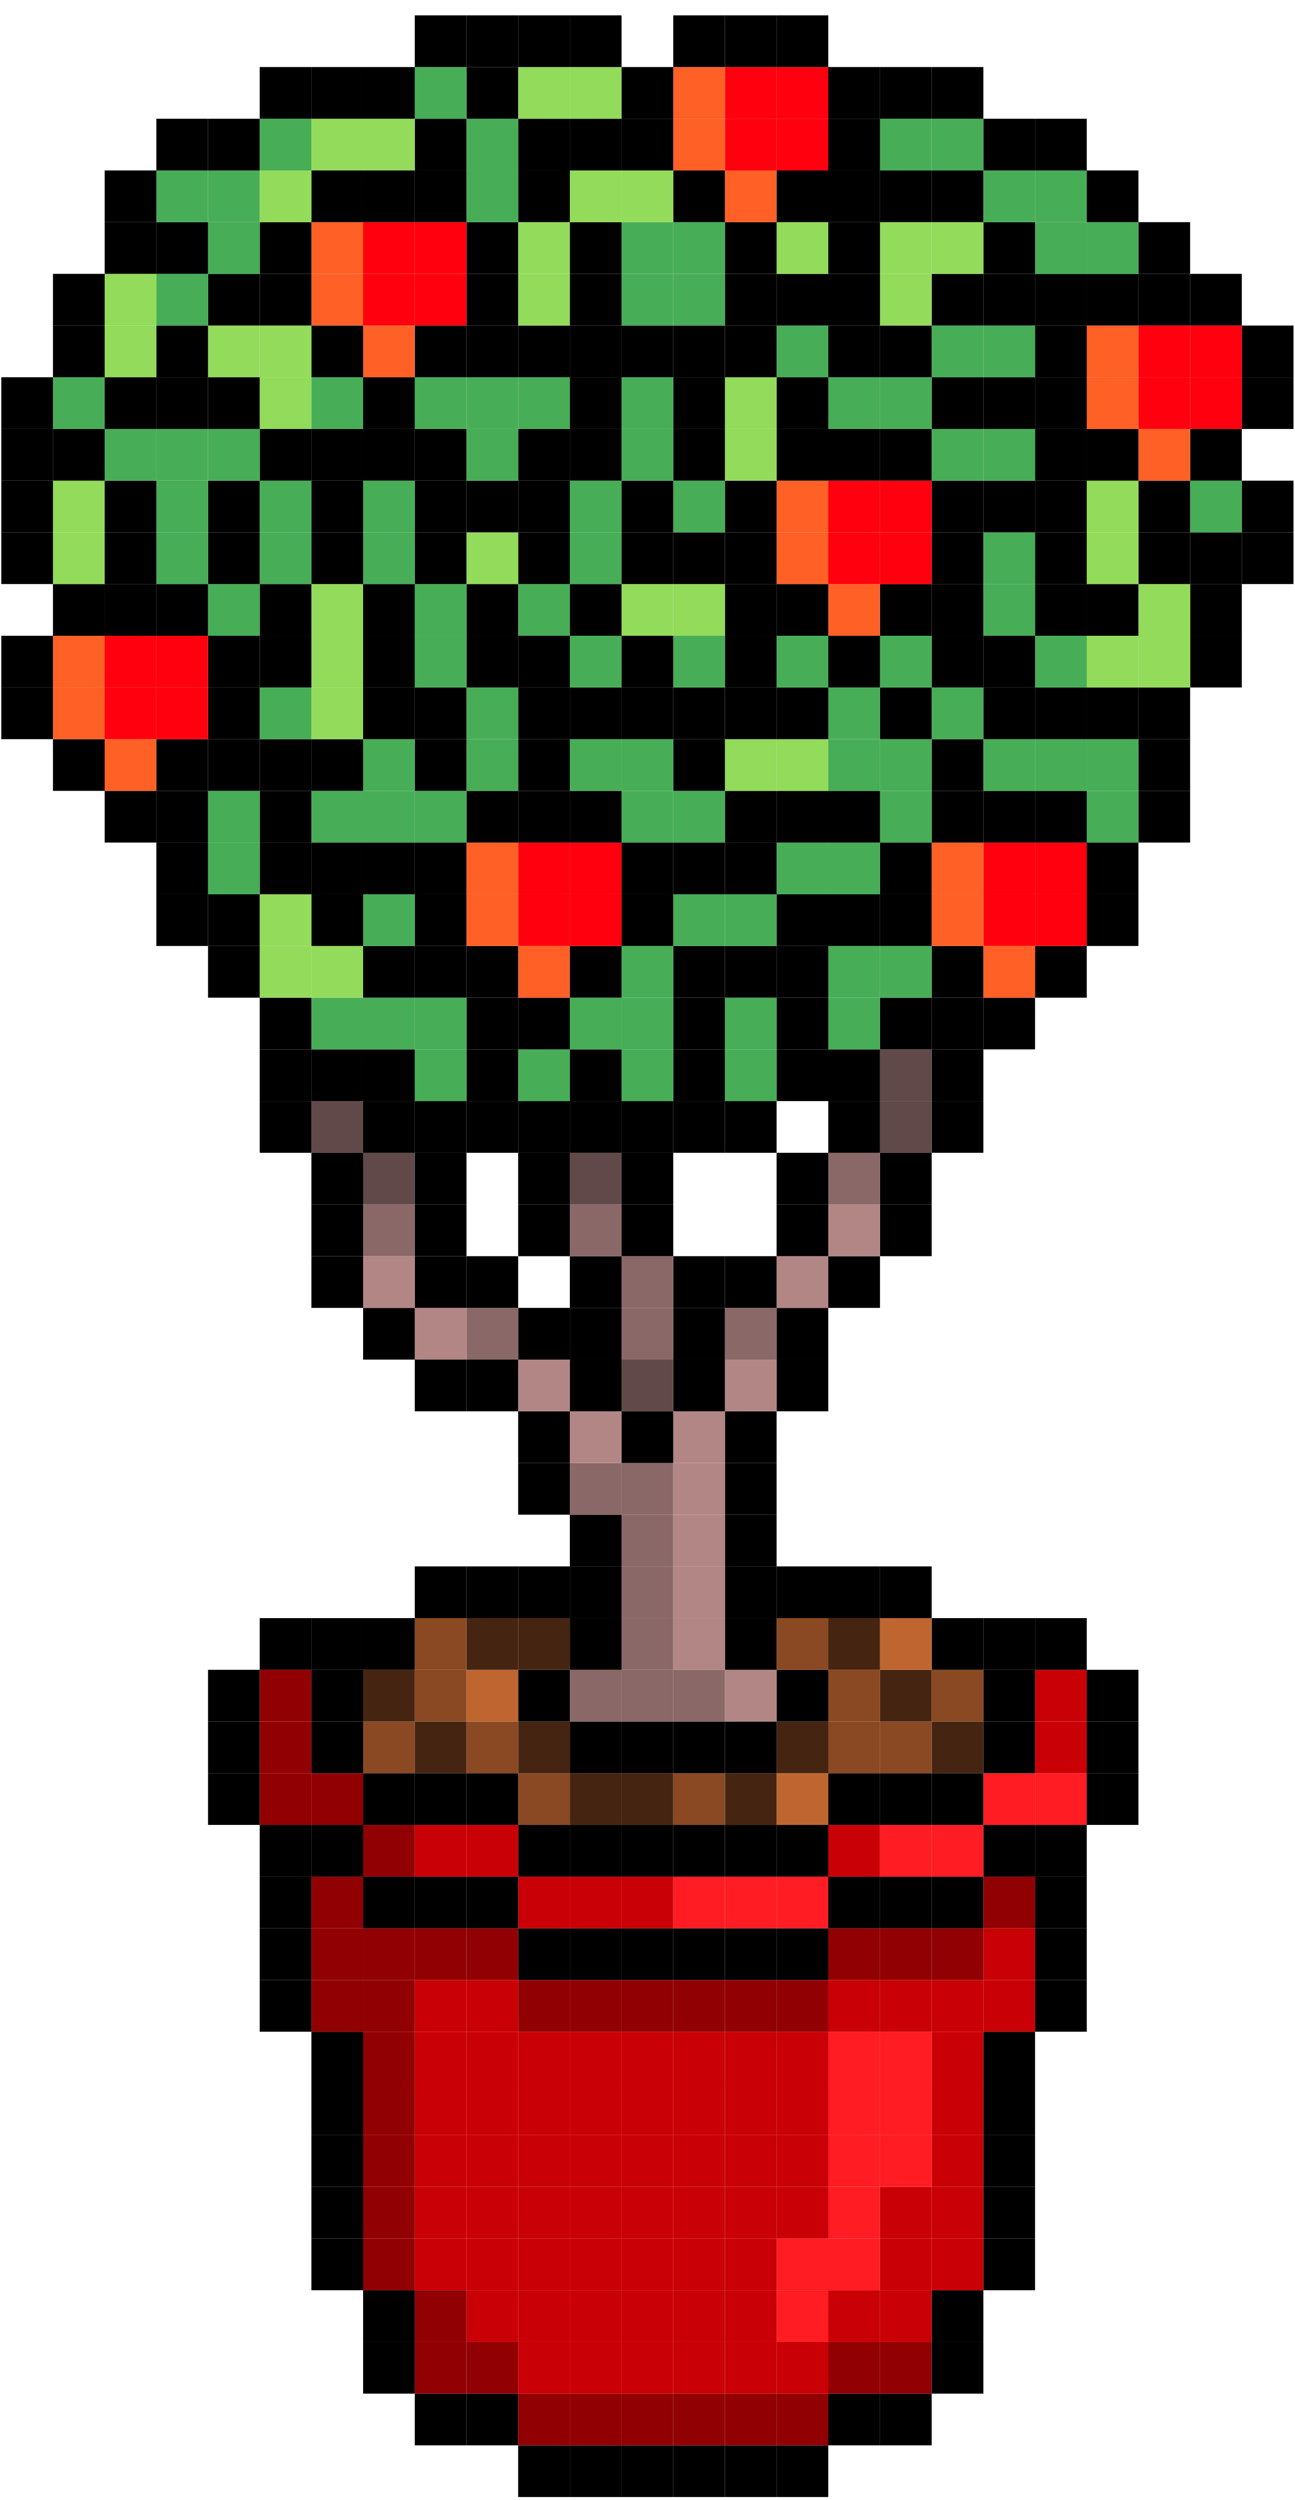 <svg id="_ÎÓÈ_5" data-name="—ÎÓÈ_5" xmlns="http://www.w3.org/2000/svg" viewBox="0 0 1260 2432"><defs><style>.cls-1{fill:#48ad57;}.cls-2{fill:#ff000e;}.cls-3{fill:#93db5b;}.cls-4{fill:#ff6026;}.cls-5{fill:#ff1c22;}.cls-6{fill:#c90005;}.cls-7{fill:#910003;}.cls-8{fill:#452511;}.cls-9{fill:#8a4923;}.cls-10{fill:#bf6530;}.cls-11{fill:#614949;}.cls-12{fill:#b38686;}.cls-13{fill:#8a6868;}</style></defs><rect x="1208.25" y="517.84" width="50.29" height="50.29"/><rect x="1208.25" y="467.55" width="50.29" height="50.29"/><rect x="1208.25" y="366.97" width="50.29" height="50.29"/><rect x="1208.25" y="316.68" width="50.29" height="50.29"/><rect x="1157.96" y="618.43" width="50.29" height="50.29"/><rect x="1157.96" y="568.13" width="50.29" height="50.29"/><rect x="1157.96" y="517.84" width="50.29" height="50.29"/><rect class="cls-1" x="1157.96" y="467.55" width="50.29" height="50.29"/><rect x="1157.96" y="417.26" width="50.29" height="50.29"/><rect class="cls-2" x="1157.96" y="366.97" width="50.29" height="50.29"/><rect class="cls-2" x="1157.96" y="316.68" width="50.29" height="50.29"/><rect x="1157.96" y="266.38" width="50.29" height="50.29"/><rect x="1107.66" y="769.3" width="50.29" height="50.29"/><rect x="1107.66" y="719.01" width="50.29" height="50.29"/><rect x="1107.66" y="668.72" width="50.29" height="50.29"/><rect class="cls-3" x="1107.66" y="618.43" width="50.29" height="50.29"/><rect class="cls-3" x="1107.66" y="568.13" width="50.29" height="50.29"/><rect x="1107.66" y="517.84" width="50.29" height="50.29"/><rect x="1107.66" y="467.55" width="50.29" height="50.29"/><rect class="cls-4" x="1107.66" y="417.26" width="50.29" height="50.29"/><rect class="cls-2" x="1107.66" y="366.97" width="50.29" height="50.29"/><rect class="cls-2" x="1107.66" y="316.68" width="50.29" height="50.29"/><rect x="1107.66" y="266.38" width="50.29" height="50.29"/><rect x="1107.66" y="216.09" width="50.29" height="50.29"/><rect x="1057.37" y="1724.84" width="50.29" height="50.29"/><rect x="1057.37" y="1674.55" width="50.29" height="50.29"/><rect x="1057.37" y="1624.26" width="50.29" height="50.29"/><rect x="1057.37" y="869.88" width="50.29" height="50.29"/><rect x="1057.37" y="819.59" width="50.29" height="50.29"/><rect class="cls-1" x="1057.37" y="769.3" width="50.29" height="50.29"/><rect class="cls-1" x="1057.37" y="719.01" width="50.29" height="50.29"/><rect x="1057.37" y="668.72" width="50.29" height="50.29"/><rect class="cls-3" x="1057.37" y="618.43" width="50.29" height="50.29"/><rect x="1057.37" y="568.13" width="50.29" height="50.29"/><rect class="cls-3" x="1057.37" y="517.84" width="50.29" height="50.29"/><rect class="cls-3" x="1057.37" y="467.55" width="50.29" height="50.29"/><rect x="1057.37" y="417.26" width="50.29" height="50.29"/><rect class="cls-4" x="1057.37" y="366.97" width="50.29" height="50.29"/><rect class="cls-4" x="1057.37" y="316.68" width="50.29" height="50.29"/><rect x="1057.37" y="266.38" width="50.29" height="50.29"/><rect class="cls-1" x="1057.37" y="216.09" width="50.29" height="50.29"/><rect x="1057.37" y="165.8" width="50.29" height="50.29"/><rect x="1007.08" y="1926.01" width="50.29" height="50.29"/><rect x="1007.08" y="1875.72" width="50.29" height="50.29"/><rect x="1007.08" y="1825.43" width="50.29" height="50.29"/><rect x="1007.08" y="1775.13" width="50.29" height="50.29"/><rect class="cls-5" x="1007.08" y="1724.84" width="50.29" height="50.29"/><rect class="cls-6" x="1007.08" y="1674.55" width="50.29" height="50.29"/><rect class="cls-6" x="1007.08" y="1624.26" width="50.29" height="50.29"/><rect x="1007.08" y="1573.97" width="50.29" height="50.29"/><rect x="1007.08" y="920.18" width="50.29" height="50.29"/><rect class="cls-2" x="1007.08" y="869.88" width="50.29" height="50.29"/><rect class="cls-2" x="1007.08" y="819.59" width="50.29" height="50.29"/><rect x="1007.08" y="769.3" width="50.29" height="50.29"/><rect class="cls-1" x="1007.08" y="719.01" width="50.29" height="50.29"/><rect x="1007.08" y="668.72" width="50.29" height="50.29"/><rect class="cls-1" x="1007.08" y="618.43" width="50.29" height="50.29"/><rect x="1007.08" y="568.13" width="50.29" height="50.29"/><rect x="1007.08" y="517.84" width="50.29" height="50.29"/><rect x="1007.08" y="467.55" width="50.29" height="50.29"/><rect x="1007.08" y="417.26" width="50.29" height="50.29"/><rect x="1007.08" y="366.97" width="50.29" height="50.29"/><rect x="1007.08" y="316.68" width="50.29" height="50.29"/><rect x="1007.08" y="266.38" width="50.29" height="50.29"/><rect class="cls-1" x="1007.08" y="216.09" width="50.29" height="50.29"/><rect class="cls-1" x="1007.08" y="165.8" width="50.29" height="50.29"/><rect x="1007.08" y="115.51" width="50.29" height="50.29"/><rect x="956.79" y="2177.47" width="50.29" height="50.29"/><rect x="956.79" y="2127.18" width="50.29" height="50.29"/><rect x="956.79" y="2076.88" width="50.29" height="50.29"/><rect x="956.79" y="2026.59" width="50.29" height="50.29"/><rect x="956.79" y="1976.3" width="50.29" height="50.29"/><rect class="cls-6" x="956.79" y="1926.01" width="50.29" height="50.29"/><rect class="cls-6" x="956.79" y="1875.72" width="50.29" height="50.29"/><rect class="cls-7" x="956.79" y="1825.43" width="50.29" height="50.29"/><rect x="956.79" y="1775.13" width="50.29" height="50.29"/><rect class="cls-5" x="956.79" y="1724.84" width="50.29" height="50.29"/><rect x="956.79" y="1674.55" width="50.29" height="50.29"/><rect x="956.79" y="1624.26" width="50.29" height="50.29"/><rect x="956.79" y="1573.97" width="50.29" height="50.29"/><rect x="956.79" y="970.47" width="50.29" height="50.29"/><rect class="cls-4" x="956.79" y="920.18" width="50.29" height="50.29"/><rect class="cls-2" x="956.79" y="869.88" width="50.29" height="50.29"/><rect class="cls-2" x="956.79" y="819.59" width="50.29" height="50.29"/><rect x="956.79" y="769.3" width="50.29" height="50.29"/><rect class="cls-1" x="956.79" y="719.01" width="50.29" height="50.29"/><rect x="956.79" y="668.72" width="50.29" height="50.29"/><rect x="956.79" y="618.43" width="50.29" height="50.29"/><rect class="cls-1" x="956.79" y="568.13" width="50.29" height="50.29"/><rect class="cls-1" x="956.79" y="517.84" width="50.29" height="50.29"/><rect x="956.79" y="467.55" width="50.29" height="50.29"/><rect class="cls-1" x="956.79" y="417.26" width="50.29" height="50.29"/><rect x="956.79" y="366.97" width="50.29" height="50.29"/><rect class="cls-1" x="956.79" y="316.68" width="50.29" height="50.29"/><rect x="956.79" y="266.38" width="50.29" height="50.29"/><rect x="956.79" y="216.09" width="50.29" height="50.29"/><rect class="cls-1" x="956.79" y="165.8" width="50.29" height="50.29"/><rect x="956.79" y="115.51" width="50.29" height="50.29"/><rect x="906.5" y="2278.05" width="50.29" height="50.29"/><rect x="906.5" y="2227.76" width="50.29" height="50.29"/><rect class="cls-6" x="906.5" y="2177.47" width="50.29" height="50.29"/><rect class="cls-6" x="906.5" y="2127.18" width="50.29" height="50.29"/><rect class="cls-6" x="906.5" y="2076.88" width="50.29" height="50.29"/><rect class="cls-6" x="906.5" y="2026.59" width="50.29" height="50.29"/><rect class="cls-6" x="906.5" y="1976.3" width="50.29" height="50.29"/><rect class="cls-6" x="906.5" y="1926.01" width="50.29" height="50.29"/><rect class="cls-7" x="906.5" y="1875.72" width="50.29" height="50.29"/><rect x="906.5" y="1825.43" width="50.29" height="50.29"/><rect class="cls-5" x="906.5" y="1775.13" width="50.29" height="50.29"/><rect x="906.5" y="1724.84" width="50.29" height="50.29"/><rect class="cls-8" x="906.5" y="1674.55" width="50.29" height="50.29"/><rect class="cls-9" x="906.5" y="1624.26" width="50.29" height="50.29"/><rect x="906.5" y="1573.97" width="50.29" height="50.29"/><rect x="906.5" y="1071.05" width="50.29" height="50.29"/><rect x="906.5" y="1020.76" width="50.29" height="50.29"/><rect x="906.5" y="970.47" width="50.29" height="50.29"/><rect x="906.5" y="920.18" width="50.29" height="50.29"/><rect class="cls-4" x="906.5" y="869.88" width="50.29" height="50.29"/><rect class="cls-4" x="906.5" y="819.59" width="50.29" height="50.29"/><rect x="906.5" y="769.3" width="50.29" height="50.29"/><rect x="906.5" y="719.01" width="50.29" height="50.29"/><rect class="cls-1" x="906.5" y="668.72" width="50.29" height="50.29"/><rect x="906.5" y="618.43" width="50.29" height="50.29"/><rect x="906.5" y="568.13" width="50.29" height="50.29"/><rect x="906.5" y="517.84" width="50.29" height="50.29"/><rect x="906.5" y="467.55" width="50.29" height="50.29"/><rect class="cls-1" x="906.5" y="417.26" width="50.29" height="50.29"/><rect x="906.5" y="366.97" width="50.29" height="50.29"/><rect class="cls-1" x="906.5" y="316.68" width="50.29" height="50.29"/><rect x="906.5" y="266.38" width="50.29" height="50.29"/><rect class="cls-3" x="906.5" y="216.09" width="50.29" height="50.29"/><rect x="906.5" y="165.8" width="50.29" height="50.29"/><rect class="cls-1" x="906.5" y="115.51" width="50.29" height="50.29"/><rect x="906.5" y="65.22" width="50.29" height="50.29"/><rect x="856.21" y="2328.34" width="50.29" height="50.29"/><rect class="cls-7" x="856.21" y="2278.05" width="50.29" height="50.29"/><rect class="cls-6" x="856.21" y="2227.76" width="50.29" height="50.29"/><rect class="cls-6" x="856.21" y="2177.47" width="50.29" height="50.29"/><rect class="cls-6" x="856.21" y="2127.18" width="50.29" height="50.29"/><rect class="cls-5" x="856.21" y="2076.88" width="50.29" height="50.29"/><rect class="cls-5" x="856.21" y="2026.59" width="50.29" height="50.29"/><rect class="cls-5" x="856.21" y="1976.3" width="50.29" height="50.29"/><rect class="cls-6" x="856.21" y="1926.01" width="50.29" height="50.29"/><rect class="cls-7" x="856.21" y="1875.72" width="50.29" height="50.29"/><rect x="856.21" y="1825.43" width="50.29" height="50.29"/><rect class="cls-5" x="856.21" y="1775.13" width="50.29" height="50.29"/><rect x="856.21" y="1724.84" width="50.29" height="50.29"/><rect class="cls-9" x="856.21" y="1674.55" width="50.29" height="50.29"/><rect class="cls-8" x="856.21" y="1624.26" width="50.29" height="50.29"/><rect class="cls-10" x="856.21" y="1573.97" width="50.29" height="50.29"/><rect x="856.21" y="1523.68" width="50.29" height="50.29"/><rect x="856.21" y="1171.63" width="50.29" height="50.29"/><rect x="856.21" y="1121.34" width="50.29" height="50.29"/><rect class="cls-11" x="856.21" y="1071.05" width="50.29" height="50.29"/><rect class="cls-11" x="856.21" y="1020.76" width="50.29" height="50.29"/><rect x="856.21" y="970.47" width="50.29" height="50.29"/><rect class="cls-1" x="856.21" y="920.18" width="50.29" height="50.29"/><rect x="856.21" y="869.88" width="50.29" height="50.29"/><rect x="856.21" y="819.59" width="50.29" height="50.29"/><rect class="cls-1" x="856.21" y="769.3" width="50.29" height="50.29"/><rect class="cls-1" x="856.21" y="719.01" width="50.29" height="50.29"/><rect x="856.21" y="668.72" width="50.29" height="50.29"/><rect class="cls-1" x="856.21" y="618.43" width="50.29" height="50.29"/><rect x="856.21" y="568.13" width="50.29" height="50.29"/><rect class="cls-2" x="856.21" y="517.84" width="50.29" height="50.29"/><rect class="cls-2" x="856.21" y="467.55" width="50.29" height="50.29"/><rect x="856.21" y="417.26" width="50.29" height="50.29"/><rect class="cls-1" x="856.21" y="366.97" width="50.29" height="50.29"/><rect x="856.21" y="316.68" width="50.29" height="50.29"/><rect class="cls-3" x="856.21" y="266.38" width="50.29" height="50.29"/><rect class="cls-3" x="856.21" y="216.09" width="50.29" height="50.29"/><rect x="856.21" y="165.8" width="50.29" height="50.29"/><rect class="cls-1" x="856.21" y="115.51" width="50.29" height="50.29"/><rect x="856.21" y="65.22" width="50.29" height="50.29"/><rect x="805.91" y="2328.34" width="50.29" height="50.29"/><rect class="cls-7" x="805.91" y="2278.05" width="50.29" height="50.29"/><rect class="cls-6" x="805.91" y="2227.76" width="50.29" height="50.29"/><rect class="cls-5" x="805.91" y="2177.47" width="50.29" height="50.29"/><rect class="cls-5" x="805.91" y="2127.18" width="50.29" height="50.29"/><rect class="cls-5" x="805.91" y="2076.88" width="50.29" height="50.29"/><rect class="cls-5" x="805.91" y="2026.59" width="50.29" height="50.29"/><rect class="cls-5" x="805.91" y="1976.3" width="50.29" height="50.29"/><rect class="cls-6" x="805.91" y="1926.01" width="50.29" height="50.29"/><rect class="cls-7" x="805.91" y="1875.72" width="50.29" height="50.29"/><rect x="805.91" y="1825.43" width="50.29" height="50.29"/><rect class="cls-6" x="805.91" y="1775.13" width="50.29" height="50.29"/><rect x="805.91" y="1724.84" width="50.29" height="50.29"/><rect class="cls-9" x="805.91" y="1674.55" width="50.29" height="50.29"/><rect class="cls-9" x="805.91" y="1624.26" width="50.29" height="50.29"/><rect class="cls-8" x="805.91" y="1573.97" width="50.29" height="50.29"/><rect x="805.91" y="1523.68" width="50.29" height="50.29"/><rect x="805.91" y="1221.93" width="50.29" height="50.29"/><rect class="cls-12" x="805.91" y="1171.63" width="50.29" height="50.29"/><rect class="cls-13" x="805.91" y="1121.34" width="50.29" height="50.29"/><rect x="805.91" y="1071.05" width="50.29" height="50.29"/><rect x="805.91" y="1020.76" width="50.29" height="50.29"/><rect class="cls-1" x="805.91" y="970.47" width="50.29" height="50.29"/><rect class="cls-1" x="805.91" y="920.18" width="50.29" height="50.29"/><rect x="805.91" y="869.88" width="50.29" height="50.29"/><rect class="cls-1" x="805.91" y="819.59" width="50.29" height="50.29"/><rect x="805.91" y="769.3" width="50.29" height="50.29"/><rect class="cls-1" x="805.91" y="719.01" width="50.29" height="50.29"/><rect class="cls-1" x="805.91" y="668.72" width="50.29" height="50.29"/><rect x="805.91" y="618.43" width="50.29" height="50.29"/><rect class="cls-4" x="805.91" y="568.13" width="50.29" height="50.29"/><rect class="cls-2" x="805.91" y="517.84" width="50.29" height="50.29"/><rect class="cls-2" x="805.91" y="467.55" width="50.29" height="50.29"/><rect x="805.91" y="417.26" width="50.29" height="50.29"/><rect class="cls-1" x="805.91" y="366.97" width="50.29" height="50.29"/><rect x="805.91" y="316.68" width="50.29" height="50.29"/><rect x="805.91" y="266.38" width="50.29" height="50.29"/><rect x="805.91" y="216.09" width="50.29" height="50.29"/><rect x="805.91" y="165.8" width="50.29" height="50.29"/><rect x="805.91" y="115.51" width="50.29" height="50.29"/><rect x="805.91" y="65.22" width="50.29" height="50.29"/><rect x="755.62" y="2378.63" width="50.29" height="50.29"/><rect class="cls-7" x="755.62" y="2328.34" width="50.29" height="50.29"/><rect class="cls-6" x="755.62" y="2278.05" width="50.29" height="50.29"/><rect class="cls-5" x="755.62" y="2227.76" width="50.29" height="50.29"/><rect class="cls-5" x="755.62" y="2177.47" width="50.29" height="50.29"/><rect class="cls-6" x="755.62" y="2127.18" width="50.29" height="50.29"/><rect class="cls-6" x="755.62" y="2076.88" width="50.29" height="50.29"/><rect class="cls-6" x="755.62" y="2026.59" width="50.29" height="50.29"/><rect class="cls-6" x="755.62" y="1976.3" width="50.29" height="50.29"/><rect class="cls-7" x="755.62" y="1926.01" width="50.29" height="50.29"/><rect x="755.62" y="1875.72" width="50.29" height="50.29"/><rect class="cls-5" x="755.62" y="1825.43" width="50.29" height="50.29"/><rect x="755.62" y="1775.13" width="50.29" height="50.29"/><rect class="cls-10" x="755.62" y="1724.84" width="50.29" height="50.29"/><rect class="cls-8" x="755.62" y="1674.55" width="50.29" height="50.29"/><rect x="755.62" y="1624.26" width="50.29" height="50.29"/><rect class="cls-9" x="755.62" y="1573.97" width="50.29" height="50.29"/><rect x="755.62" y="1523.68" width="50.29" height="50.29"/><rect x="755.62" y="1322.51" width="50.29" height="50.29"/><rect x="755.62" y="1272.22" width="50.29" height="50.29"/><rect class="cls-12" x="755.62" y="1221.93" width="50.29" height="50.29"/><rect x="755.62" y="1171.63" width="50.29" height="50.29"/><rect x="755.62" y="1121.34" width="50.29" height="50.29"/><rect x="755.62" y="1020.76" width="50.29" height="50.29"/><rect x="755.62" y="970.47" width="50.29" height="50.29"/><rect x="755.62" y="920.18" width="50.29" height="50.29"/><rect x="755.62" y="869.88" width="50.29" height="50.29"/><rect class="cls-1" x="755.62" y="819.59" width="50.29" height="50.29"/><rect x="755.62" y="769.3" width="50.29" height="50.29"/><rect class="cls-3" x="755.62" y="719.01" width="50.29" height="50.29"/><rect x="755.62" y="668.72" width="50.29" height="50.29"/><rect class="cls-1" x="755.62" y="618.43" width="50.29" height="50.29"/><rect x="755.62" y="568.13" width="50.29" height="50.29"/><rect class="cls-4" x="755.62" y="517.84" width="50.29" height="50.29"/><rect class="cls-4" x="755.62" y="467.55" width="50.29" height="50.29"/><rect x="755.62" y="417.26" width="50.29" height="50.29"/><rect x="755.62" y="366.97" width="50.29" height="50.29"/><rect class="cls-1" x="755.62" y="316.68" width="50.29" height="50.29"/><rect x="755.62" y="266.38" width="50.29" height="50.29"/><rect class="cls-3" x="755.62" y="216.09" width="50.29" height="50.29"/><rect x="755.62" y="165.8" width="50.29" height="50.29"/><rect class="cls-2" x="755.62" y="115.51" width="50.29" height="50.29"/><rect class="cls-2" x="755.62" y="65.22" width="50.29" height="50.29"/><rect x="755.62" y="14.93" width="50.29" height="50.29"/><rect x="705.33" y="2378.63" width="50.29" height="50.29"/><rect class="cls-7" x="705.33" y="2328.34" width="50.29" height="50.29"/><rect class="cls-6" x="705.33" y="2278.05" width="50.29" height="50.29"/><rect class="cls-6" x="705.33" y="2227.76" width="50.29" height="50.29"/><rect class="cls-6" x="705.33" y="2177.47" width="50.29" height="50.29"/><rect class="cls-6" x="705.33" y="2127.18" width="50.29" height="50.29"/><rect class="cls-6" x="705.33" y="2076.88" width="50.29" height="50.29"/><rect class="cls-6" x="705.33" y="2026.59" width="50.29" height="50.29"/><rect class="cls-6" x="705.33" y="1976.3" width="50.29" height="50.29"/><rect class="cls-7" x="705.33" y="1926.01" width="50.29" height="50.29"/><rect x="705.33" y="1875.72" width="50.29" height="50.29"/><rect class="cls-5" x="705.33" y="1825.43" width="50.29" height="50.29"/><rect x="705.33" y="1775.13" width="50.29" height="50.29"/><rect class="cls-8" x="705.33" y="1724.84" width="50.29" height="50.29"/><rect x="705.33" y="1674.55" width="50.29" height="50.29"/><rect class="cls-12" x="705.33" y="1624.26" width="50.29" height="50.29"/><rect x="705.33" y="1573.97" width="50.29" height="50.29"/><rect x="705.33" y="1523.68" width="50.29" height="50.29"/><rect x="705.33" y="1473.38" width="50.29" height="50.29"/><rect x="705.33" y="1423.09" width="50.29" height="50.29"/><rect x="705.33" y="1372.8" width="50.29" height="50.29"/><rect class="cls-12" x="705.33" y="1322.51" width="50.29" height="50.29"/><rect class="cls-13" x="705.33" y="1272.22" width="50.29" height="50.29"/><rect x="705.33" y="1221.93" width="50.29" height="50.29"/><rect x="705.33" y="1071.05" width="50.29" height="50.29"/><rect class="cls-1" x="705.33" y="1020.76" width="50.29" height="50.29"/><rect class="cls-1" x="705.33" y="970.47" width="50.29" height="50.29"/><rect x="705.33" y="920.18" width="50.29" height="50.29"/><rect class="cls-1" x="705.33" y="869.88" width="50.29" height="50.29"/><rect x="705.33" y="819.59" width="50.29" height="50.29"/><rect x="705.33" y="769.3" width="50.29" height="50.29"/><rect class="cls-3" x="705.33" y="719.01" width="50.29" height="50.29"/><rect x="705.33" y="668.72" width="50.29" height="50.29"/><rect x="705.33" y="618.43" width="50.29" height="50.29"/><rect x="705.33" y="568.13" width="50.29" height="50.29"/><rect x="705.33" y="517.84" width="50.29" height="50.29"/><rect x="705.33" y="467.55" width="50.29" height="50.29"/><rect class="cls-3" x="705.33" y="417.26" width="50.29" height="50.29"/><rect class="cls-3" x="705.33" y="366.97" width="50.29" height="50.29"/><rect x="705.33" y="316.68" width="50.29" height="50.29"/><rect x="705.33" y="266.38" width="50.29" height="50.29"/><rect x="705.33" y="216.09" width="50.29" height="50.29"/><rect class="cls-4" x="705.33" y="165.8" width="50.29" height="50.29"/><rect class="cls-2" x="705.33" y="115.51" width="50.29" height="50.29"/><rect class="cls-2" x="705.33" y="65.22" width="50.29" height="50.29"/><rect x="705.33" y="14.93" width="50.29" height="50.29"/><rect x="655.04" y="2378.63" width="50.29" height="50.29"/><rect class="cls-7" x="655.04" y="2328.34" width="50.29" height="50.29"/><rect class="cls-6" x="655.04" y="2278.05" width="50.29" height="50.29"/><rect class="cls-6" x="655.04" y="2227.76" width="50.29" height="50.29"/><rect class="cls-6" x="655.04" y="2177.47" width="50.29" height="50.29"/><rect class="cls-6" x="655.04" y="2127.18" width="50.29" height="50.29"/><rect class="cls-6" x="655.04" y="2076.88" width="50.29" height="50.29"/><rect class="cls-6" x="655.04" y="2026.59" width="50.29" height="50.29"/><rect class="cls-6" x="655.04" y="1976.3" width="50.29" height="50.29"/><rect class="cls-7" x="655.04" y="1926.01" width="50.29" height="50.29"/><rect x="655.04" y="1875.72" width="50.29" height="50.29"/><rect class="cls-5" x="655.04" y="1825.43" width="50.29" height="50.29"/><rect x="655.04" y="1775.13" width="50.29" height="50.29"/><rect class="cls-9" x="655.04" y="1724.84" width="50.29" height="50.29"/><rect x="655.04" y="1674.55" width="50.29" height="50.29"/><rect class="cls-13" x="655.04" y="1624.26" width="50.29" height="50.29"/><rect class="cls-12" x="655.04" y="1573.97" width="50.29" height="50.29"/><rect class="cls-12" x="655.04" y="1523.68" width="50.29" height="50.29"/><rect class="cls-12" x="655.04" y="1473.38" width="50.29" height="50.29"/><rect class="cls-12" x="655.04" y="1423.09" width="50.29" height="50.29"/><rect class="cls-12" x="655.04" y="1372.8" width="50.29" height="50.29"/><rect x="655.04" y="1322.51" width="50.29" height="50.29"/><rect x="655.04" y="1272.22" width="50.29" height="50.29"/><rect x="655.04" y="1221.93" width="50.29" height="50.29"/><rect x="655.04" y="1071.05" width="50.29" height="50.29"/><rect x="655.04" y="1020.76" width="50.29" height="50.29"/><rect x="655.04" y="970.47" width="50.29" height="50.29"/><rect x="655.04" y="920.18" width="50.29" height="50.29"/><rect class="cls-1" x="655.04" y="869.88" width="50.29" height="50.29"/><rect x="655.04" y="819.59" width="50.29" height="50.29"/><rect class="cls-1" x="655.04" y="769.3" width="50.29" height="50.29"/><rect x="655.04" y="719.01" width="50.29" height="50.29"/><rect x="655.04" y="668.72" width="50.29" height="50.29"/><rect class="cls-1" x="655.04" y="618.43" width="50.29" height="50.29"/><rect class="cls-3" x="655.04" y="568.13" width="50.29" height="50.29"/><rect x="655.04" y="517.84" width="50.29" height="50.29"/><rect class="cls-1" x="655.04" y="467.55" width="50.29" height="50.29"/><rect x="655.04" y="417.26" width="50.29" height="50.29"/><rect x="655.04" y="366.97" width="50.29" height="50.29"/><rect x="655.04" y="316.68" width="50.29" height="50.29"/><rect class="cls-1" x="655.04" y="266.38" width="50.29" height="50.29"/><rect class="cls-1" x="655.04" y="216.09" width="50.29" height="50.29"/><rect x="655.04" y="165.8" width="50.29" height="50.29"/><rect class="cls-4" x="655.04" y="115.51" width="50.29" height="50.29"/><rect class="cls-4" x="655.04" y="65.22" width="50.29" height="50.29"/><rect x="655.04" y="14.93" width="50.29" height="50.29"/><rect x="604.75" y="2378.63" width="50.29" height="50.29"/><rect class="cls-7" x="604.75" y="2328.34" width="50.29" height="50.29"/><rect class="cls-6" x="604.75" y="2278.05" width="50.29" height="50.29"/><rect class="cls-6" x="604.75" y="2227.76" width="50.29" height="50.29"/><rect class="cls-6" x="604.75" y="2177.47" width="50.29" height="50.29"/><rect class="cls-6" x="604.75" y="2127.18" width="50.29" height="50.29"/><rect class="cls-6" x="604.75" y="2076.88" width="50.29" height="50.29"/><rect class="cls-6" x="604.75" y="2026.59" width="50.29" height="50.29"/><rect class="cls-6" x="604.75" y="1976.3" width="50.29" height="50.29"/><rect class="cls-7" x="604.75" y="1926.01" width="50.29" height="50.29"/><rect x="604.75" y="1875.72" width="50.29" height="50.29"/><rect class="cls-6" x="604.75" y="1825.43" width="50.29" height="50.29"/><rect x="604.75" y="1775.13" width="50.29" height="50.29"/><rect class="cls-8" x="604.75" y="1724.84" width="50.29" height="50.29"/><rect x="604.75" y="1674.55" width="50.29" height="50.29"/><rect class="cls-13" x="604.75" y="1624.26" width="50.29" height="50.29"/><rect class="cls-13" x="604.75" y="1573.97" width="50.29" height="50.29"/><rect class="cls-13" x="604.75" y="1523.68" width="50.29" height="50.29"/><rect class="cls-13" x="604.75" y="1473.38" width="50.29" height="50.29"/><rect class="cls-13" x="604.75" y="1423.09" width="50.29" height="50.29"/><rect x="604.75" y="1372.8" width="50.29" height="50.29"/><rect class="cls-11" x="604.75" y="1322.51" width="50.29" height="50.29"/><rect class="cls-13" x="604.75" y="1272.22" width="50.29" height="50.29"/><rect class="cls-13" x="604.75" y="1221.93" width="50.29" height="50.29"/><rect x="604.75" y="1171.63" width="50.29" height="50.29"/><rect x="604.75" y="1121.34" width="50.29" height="50.29"/><rect x="604.75" y="1071.05" width="50.29" height="50.29"/><rect class="cls-1" x="604.75" y="1020.76" width="50.29" height="50.29"/><rect class="cls-1" x="604.75" y="970.47" width="50.29" height="50.29"/><rect class="cls-1" x="604.75" y="920.18" width="50.29" height="50.29"/><rect x="604.75" y="869.88" width="50.29" height="50.29"/><rect x="604.75" y="819.59" width="50.29" height="50.29"/><rect class="cls-1" x="604.75" y="769.3" width="50.29" height="50.29"/><rect class="cls-1" x="604.75" y="719.01" width="50.29" height="50.29"/><rect x="604.75" y="668.72" width="50.29" height="50.29"/><rect x="604.75" y="618.43" width="50.29" height="50.29"/><rect class="cls-3" x="604.75" y="568.13" width="50.29" height="50.29"/><rect x="604.75" y="517.84" width="50.29" height="50.29"/><rect x="604.75" y="467.55" width="50.29" height="50.29"/><rect class="cls-1" x="604.75" y="417.26" width="50.29" height="50.29"/><rect class="cls-1" x="604.75" y="366.97" width="50.29" height="50.29"/><rect x="604.75" y="316.68" width="50.29" height="50.29"/><rect class="cls-1" x="604.75" y="266.38" width="50.29" height="50.29"/><rect class="cls-1" x="604.75" y="216.09" width="50.29" height="50.29"/><rect class="cls-3" x="604.75" y="165.8" width="50.29" height="50.29"/><rect x="604.75" y="115.51" width="50.29" height="50.29"/><rect x="604.75" y="65.22" width="50.29" height="50.29"/><rect x="554.46" y="2378.63" width="50.29" height="50.29"/><rect class="cls-7" x="554.46" y="2328.34" width="50.29" height="50.29"/><rect class="cls-6" x="554.46" y="2278.05" width="50.29" height="50.29"/><rect class="cls-6" x="554.46" y="2227.76" width="50.29" height="50.29"/><rect class="cls-6" x="554.46" y="2177.47" width="50.29" height="50.29"/><rect class="cls-6" x="554.46" y="2127.18" width="50.29" height="50.29"/><rect class="cls-6" x="554.46" y="2076.88" width="50.29" height="50.29"/><rect class="cls-6" x="554.46" y="2026.59" width="50.29" height="50.29"/><rect class="cls-6" x="554.46" y="1976.3" width="50.29" height="50.29"/><rect class="cls-7" x="554.46" y="1926.01" width="50.29" height="50.29"/><rect x="554.46" y="1875.72" width="50.29" height="50.29"/><rect class="cls-6" x="554.46" y="1825.43" width="50.29" height="50.29"/><rect x="554.46" y="1775.13" width="50.29" height="50.29"/><rect class="cls-8" x="554.46" y="1724.84" width="50.29" height="50.29"/><rect x="554.46" y="1674.55" width="50.29" height="50.29"/><rect class="cls-13" x="554.46" y="1624.26" width="50.29" height="50.29"/><rect x="554.46" y="1573.97" width="50.29" height="50.29"/><rect x="554.46" y="1523.68" width="50.29" height="50.29"/><rect x="554.46" y="1473.38" width="50.29" height="50.29"/><rect class="cls-13" x="554.46" y="1423.09" width="50.29" height="50.29"/><rect class="cls-12" x="554.46" y="1372.8" width="50.29" height="50.29"/><rect x="554.46" y="1322.51" width="50.29" height="50.29"/><rect x="554.46" y="1272.22" width="50.29" height="50.29"/><rect x="554.46" y="1221.93" width="50.29" height="50.29"/><rect class="cls-13" x="554.46" y="1171.63" width="50.29" height="50.29"/><rect class="cls-11" x="554.46" y="1121.34" width="50.29" height="50.29"/><rect x="554.46" y="1071.05" width="50.29" height="50.29"/><rect x="554.46" y="1020.76" width="50.29" height="50.29"/><rect class="cls-1" x="554.46" y="970.47" width="50.29" height="50.29"/><rect x="554.46" y="920.18" width="50.29" height="50.29"/><rect class="cls-2" x="554.46" y="869.88" width="50.29" height="50.29"/><rect class="cls-2" x="554.46" y="819.59" width="50.29" height="50.29"/><rect x="554.46" y="769.3" width="50.29" height="50.29"/><rect class="cls-1" x="554.46" y="719.01" width="50.29" height="50.29"/><rect x="554.46" y="668.72" width="50.29" height="50.29"/><rect class="cls-1" x="554.46" y="618.43" width="50.29" height="50.29"/><rect x="554.46" y="568.13" width="50.29" height="50.29"/><rect class="cls-1" x="554.46" y="517.84" width="50.29" height="50.29"/><rect class="cls-1" x="554.46" y="467.55" width="50.29" height="50.29"/><rect x="554.46" y="417.26" width="50.29" height="50.29"/><rect x="554.46" y="366.97" width="50.29" height="50.29"/><rect x="554.46" y="316.68" width="50.29" height="50.29"/><rect x="554.46" y="266.38" width="50.29" height="50.29"/><rect x="554.46" y="216.09" width="50.29" height="50.29"/><rect class="cls-3" x="554.46" y="165.8" width="50.29" height="50.29"/><rect x="554.46" y="115.51" width="50.29" height="50.29"/><rect class="cls-3" x="554.46" y="65.22" width="50.29" height="50.29"/><rect x="554.46" y="14.93" width="50.29" height="50.29"/><rect x="504.16" y="2378.63" width="50.29" height="50.29"/><rect class="cls-7" x="504.16" y="2328.34" width="50.29" height="50.29"/><rect class="cls-6" x="504.16" y="2278.05" width="50.29" height="50.29"/><rect class="cls-6" x="504.16" y="2227.76" width="50.29" height="50.29"/><rect class="cls-6" x="504.16" y="2177.47" width="50.29" height="50.29"/><rect class="cls-6" x="504.16" y="2127.18" width="50.29" height="50.29"/><rect class="cls-6" x="504.16" y="2076.88" width="50.29" height="50.29"/><rect class="cls-6" x="504.16" y="2026.59" width="50.29" height="50.29"/><rect class="cls-6" x="504.16" y="1976.3" width="50.29" height="50.29"/><rect class="cls-7" x="504.16" y="1926.01" width="50.29" height="50.29"/><rect x="504.16" y="1875.72" width="50.29" height="50.29"/><rect class="cls-6" x="504.16" y="1825.43" width="50.29" height="50.29"/><rect x="504.16" y="1775.13" width="50.29" height="50.29"/><rect class="cls-9" x="504.16" y="1724.84" width="50.29" height="50.29"/><rect class="cls-8" x="504.16" y="1674.55" width="50.29" height="50.29"/><rect x="504.16" y="1624.26" width="50.29" height="50.29"/><rect class="cls-8" x="504.16" y="1573.97" width="50.29" height="50.29"/><rect x="504.16" y="1523.68" width="50.29" height="50.29"/><rect x="504.16" y="1423.09" width="50.29" height="50.29"/><rect x="504.16" y="1372.8" width="50.29" height="50.29"/><rect class="cls-12" x="504.16" y="1322.51" width="50.29" height="50.29"/><rect x="504.16" y="1272.22" width="50.29" height="50.29"/><rect x="504.16" y="1171.63" width="50.29" height="50.29"/><rect x="504.16" y="1121.34" width="50.29" height="50.29"/><rect x="504.16" y="1071.05" width="50.29" height="50.29"/><rect class="cls-1" x="504.16" y="1020.76" width="50.29" height="50.29"/><rect x="504.16" y="970.47" width="50.29" height="50.29"/><rect class="cls-4" x="504.16" y="920.18" width="50.29" height="50.29"/><rect class="cls-2" x="504.16" y="869.88" width="50.29" height="50.29"/><rect class="cls-2" x="504.16" y="819.59" width="50.29" height="50.29"/><rect x="504.16" y="769.3" width="50.29" height="50.29"/><rect x="504.16" y="719.01" width="50.29" height="50.29"/><rect x="504.16" y="668.72" width="50.29" height="50.29"/><rect x="504.16" y="618.43" width="50.29" height="50.29"/><rect class="cls-1" x="504.16" y="568.13" width="50.29" height="50.29"/><rect x="504.16" y="517.84" width="50.29" height="50.29"/><rect x="504.16" y="467.55" width="50.29" height="50.29"/><rect x="504.16" y="417.26" width="50.29" height="50.29"/><rect class="cls-1" x="504.16" y="366.97" width="50.29" height="50.29"/><rect x="504.16" y="316.68" width="50.29" height="50.29"/><rect class="cls-3" x="504.16" y="266.38" width="50.29" height="50.29"/><rect class="cls-3" x="504.16" y="216.09" width="50.29" height="50.29"/><rect x="504.16" y="165.8" width="50.29" height="50.29"/><rect x="504.16" y="115.51" width="50.29" height="50.29"/><rect class="cls-3" x="504.16" y="65.22" width="50.29" height="50.29"/><rect x="504.16" y="14.93" width="50.29" height="50.29"/><rect x="453.87" y="2328.34" width="50.29" height="50.29"/><rect class="cls-7" x="453.87" y="2278.05" width="50.29" height="50.29"/><rect class="cls-6" x="453.87" y="2227.76" width="50.29" height="50.29"/><rect class="cls-6" x="453.87" y="2177.47" width="50.29" height="50.29"/><rect class="cls-6" x="453.87" y="2127.18" width="50.29" height="50.29"/><rect class="cls-6" x="453.87" y="2076.88" width="50.29" height="50.29"/><rect class="cls-6" x="453.87" y="2026.59" width="50.29" height="50.29"/><rect class="cls-6" x="453.87" y="1976.3" width="50.29" height="50.29"/><rect class="cls-6" x="453.87" y="1926.01" width="50.29" height="50.29"/><rect class="cls-7" x="453.87" y="1875.72" width="50.29" height="50.29"/><rect x="453.87" y="1825.43" width="50.29" height="50.29"/><rect class="cls-6" x="453.87" y="1775.13" width="50.29" height="50.29"/><rect x="453.87" y="1724.84" width="50.29" height="50.29"/><rect class="cls-9" x="453.87" y="1674.55" width="50.29" height="50.29"/><rect class="cls-10" x="453.87" y="1624.26" width="50.29" height="50.29"/><rect class="cls-8" x="453.87" y="1573.97" width="50.29" height="50.29"/><rect x="453.87" y="1523.68" width="50.29" height="50.29"/><rect x="453.87" y="1322.51" width="50.29" height="50.29"/><rect class="cls-13" x="453.87" y="1272.22" width="50.29" height="50.29"/><rect x="453.87" y="1221.93" width="50.29" height="50.29"/><rect x="453.87" y="1071.05" width="50.29" height="50.29"/><rect x="453.87" y="1020.76" width="50.29" height="50.29"/><rect x="453.87" y="970.47" width="50.29" height="50.29"/><rect x="453.87" y="920.18" width="50.29" height="50.29"/><rect class="cls-4" x="453.87" y="869.88" width="50.29" height="50.29"/><rect class="cls-4" x="453.87" y="819.59" width="50.29" height="50.29"/><rect x="453.87" y="769.3" width="50.29" height="50.29"/><rect class="cls-1" x="453.87" y="719.01" width="50.29" height="50.29"/><rect class="cls-1" x="453.87" y="668.72" width="50.29" height="50.29"/><rect x="453.87" y="618.43" width="50.29" height="50.29"/><rect x="453.87" y="568.13" width="50.29" height="50.29"/><rect class="cls-3" x="453.87" y="517.84" width="50.29" height="50.29"/><rect x="453.87" y="467.55" width="50.29" height="50.29"/><rect class="cls-1" x="453.87" y="417.26" width="50.29" height="50.29"/><rect class="cls-1" x="453.87" y="366.97" width="50.29" height="50.29"/><rect x="453.87" y="316.68" width="50.29" height="50.29"/><rect x="453.87" y="266.38" width="50.29" height="50.29"/><rect x="453.87" y="216.09" width="50.29" height="50.29"/><rect class="cls-1" x="453.87" y="165.8" width="50.29" height="50.29"/><rect class="cls-1" x="453.87" y="115.51" width="50.29" height="50.29"/><rect x="453.87" y="65.22" width="50.29" height="50.29"/><rect x="453.87" y="14.93" width="50.29" height="50.29"/><rect x="403.58" y="2328.34" width="50.29" height="50.29"/><rect class="cls-7" x="403.58" y="2278.05" width="50.29" height="50.29"/><rect class="cls-7" x="403.58" y="2227.76" width="50.29" height="50.29"/><rect class="cls-6" x="403.58" y="2177.47" width="50.29" height="50.29"/><rect class="cls-6" x="403.58" y="2127.18" width="50.29" height="50.29"/><rect class="cls-6" x="403.58" y="2076.88" width="50.29" height="50.29"/><rect class="cls-6" x="403.58" y="2026.59" width="50.29" height="50.29"/><rect class="cls-6" x="403.58" y="1976.3" width="50.29" height="50.29"/><rect class="cls-6" x="403.58" y="1926.01" width="50.29" height="50.29"/><rect class="cls-7" x="403.58" y="1875.72" width="50.29" height="50.29"/><rect x="403.58" y="1825.43" width="50.29" height="50.29"/><rect class="cls-6" x="403.58" y="1775.13" width="50.29" height="50.29"/><rect x="403.58" y="1724.84" width="50.29" height="50.29"/><rect class="cls-8" x="403.58" y="1674.55" width="50.29" height="50.29"/><rect class="cls-9" x="403.58" y="1624.26" width="50.29" height="50.29"/><rect class="cls-9" x="403.58" y="1573.97" width="50.29" height="50.29"/><rect x="403.58" y="1523.68" width="50.29" height="50.29"/><rect x="403.58" y="1322.51" width="50.29" height="50.29"/><rect class="cls-12" x="403.58" y="1272.22" width="50.29" height="50.29"/><rect x="403.58" y="1221.93" width="50.29" height="50.29"/><rect x="403.58" y="1171.63" width="50.29" height="50.29"/><rect x="403.58" y="1121.34" width="50.29" height="50.29"/><rect x="403.58" y="1071.05" width="50.29" height="50.29"/><rect class="cls-1" x="403.58" y="1020.76" width="50.29" height="50.29"/><rect class="cls-1" x="403.58" y="970.47" width="50.29" height="50.29"/><rect x="403.58" y="920.18" width="50.29" height="50.29"/><rect x="403.58" y="869.88" width="50.29" height="50.29"/><rect x="403.58" y="819.59" width="50.29" height="50.29"/><rect class="cls-1" x="403.58" y="769.3" width="50.29" height="50.29"/><rect x="403.58" y="719.01" width="50.29" height="50.29"/><rect x="403.58" y="668.72" width="50.29" height="50.29"/><rect class="cls-1" x="403.58" y="618.43" width="50.29" height="50.29"/><rect class="cls-1" x="403.58" y="568.13" width="50.29" height="50.29"/><rect x="403.58" y="517.84" width="50.29" height="50.29"/><rect x="403.58" y="467.55" width="50.29" height="50.29"/><rect x="403.58" y="417.26" width="50.29" height="50.29"/><rect class="cls-1" x="403.58" y="366.97" width="50.29" height="50.29"/><rect x="403.58" y="316.68" width="50.29" height="50.29"/><rect class="cls-2" x="403.58" y="266.38" width="50.29" height="50.29"/><rect class="cls-2" x="403.58" y="216.09" width="50.29" height="50.29"/><rect x="403.58" y="165.8" width="50.29" height="50.29"/><rect x="403.58" y="115.51" width="50.29" height="50.29"/><rect class="cls-1" x="403.58" y="65.22" width="50.29" height="50.29"/><rect x="403.58" y="14.93" width="50.29" height="50.29"/><rect x="353.29" y="2278.05" width="50.29" height="50.29"/><rect x="353.29" y="2227.76" width="50.29" height="50.29"/><rect class="cls-7" x="353.29" y="2177.47" width="50.29" height="50.29"/><rect class="cls-7" x="353.29" y="2127.18" width="50.29" height="50.29"/><rect class="cls-7" x="353.29" y="2076.88" width="50.29" height="50.29"/><rect class="cls-7" x="353.29" y="2026.59" width="50.29" height="50.29"/><rect class="cls-7" x="353.29" y="1976.3" width="50.29" height="50.29"/><rect class="cls-7" x="353.29" y="1926.01" width="50.29" height="50.29"/><rect class="cls-7" x="353.29" y="1875.72" width="50.29" height="50.29"/><rect x="353.29" y="1825.43" width="50.29" height="50.29"/><rect class="cls-7" x="353.29" y="1775.13" width="50.29" height="50.29"/><rect x="353.29" y="1724.84" width="50.29" height="50.29"/><rect class="cls-9" x="353.29" y="1674.55" width="50.29" height="50.29"/><rect class="cls-8" x="353.29" y="1624.26" width="50.29" height="50.29"/><rect x="353.29" y="1573.97" width="50.29" height="50.29"/><rect x="353.29" y="1272.22" width="50.29" height="50.29"/><rect class="cls-12" x="353.29" y="1221.93" width="50.29" height="50.29"/><rect class="cls-13" x="353.29" y="1171.63" width="50.29" height="50.29"/><rect class="cls-11" x="353.29" y="1121.34" width="50.29" height="50.29"/><rect x="353.29" y="1071.05" width="50.29" height="50.29"/><rect x="353.29" y="1020.76" width="50.29" height="50.29"/><rect class="cls-1" x="353.29" y="970.47" width="50.29" height="50.29"/><rect x="353.29" y="920.18" width="50.29" height="50.29"/><rect class="cls-1" x="353.29" y="869.88" width="50.29" height="50.29"/><rect x="353.29" y="819.59" width="50.29" height="50.29"/><rect class="cls-1" x="353.29" y="769.3" width="50.29" height="50.29"/><rect class="cls-1" x="353.29" y="719.01" width="50.29" height="50.29"/><rect x="353.29" y="668.72" width="50.29" height="50.29"/><rect x="353.29" y="618.43" width="50.29" height="50.29"/><rect x="353.29" y="568.13" width="50.29" height="50.29"/><rect class="cls-1" x="353.29" y="517.84" width="50.29" height="50.29"/><rect class="cls-1" x="353.29" y="467.55" width="50.29" height="50.29"/><rect x="353.29" y="417.26" width="50.29" height="50.29"/><rect x="353.29" y="366.97" width="50.29" height="50.29"/><rect class="cls-4" x="353.29" y="316.68" width="50.29" height="50.29"/><rect class="cls-2" x="353.29" y="266.38" width="50.29" height="50.29"/><rect class="cls-2" x="353.29" y="216.09" width="50.29" height="50.29"/><rect x="353.29" y="165.8" width="50.29" height="50.29"/><rect class="cls-3" x="353.29" y="115.51" width="50.29" height="50.29"/><rect x="353.29" y="65.22" width="50.29" height="50.29"/><rect x="303" y="2177.47" width="50.29" height="50.29"/><rect x="303" y="2127.18" width="50.29" height="50.29"/><rect x="303" y="2076.88" width="50.29" height="50.29"/><rect x="303" y="2026.59" width="50.29" height="50.29"/><rect x="303" y="1976.3" width="50.29" height="50.29"/><rect class="cls-7" x="303" y="1926.01" width="50.29" height="50.29"/><rect class="cls-7" x="303" y="1875.72" width="50.29" height="50.29"/><rect class="cls-7" x="303" y="1825.43" width="50.29" height="50.29"/><rect x="303" y="1775.13" width="50.29" height="50.29"/><rect class="cls-7" x="303" y="1724.84" width="50.29" height="50.29"/><rect x="303" y="1674.55" width="50.29" height="50.29"/><rect x="303" y="1624.26" width="50.29" height="50.29"/><rect x="303" y="1573.97" width="50.29" height="50.29"/><rect x="303" y="1221.93" width="50.29" height="50.29"/><rect x="303" y="1171.63" width="50.29" height="50.29"/><rect x="303" y="1121.34" width="50.29" height="50.29"/><rect class="cls-11" x="303" y="1071.05" width="50.29" height="50.29"/><rect x="303" y="1020.76" width="50.29" height="50.29"/><rect class="cls-1" x="303" y="970.47" width="50.29" height="50.29"/><rect class="cls-3" x="303" y="920.18" width="50.29" height="50.29"/><rect x="303" y="869.88" width="50.29" height="50.29"/><rect x="303" y="819.59" width="50.29" height="50.29"/><rect class="cls-1" x="303" y="769.3" width="50.29" height="50.29"/><rect x="303" y="719.01" width="50.29" height="50.29"/><rect class="cls-3" x="303" y="668.72" width="50.29" height="50.29"/><rect class="cls-3" x="303" y="618.43" width="50.29" height="50.29"/><rect class="cls-3" x="303" y="568.13" width="50.29" height="50.29"/><rect x="303" y="517.84" width="50.29" height="50.29"/><rect x="303" y="467.55" width="50.29" height="50.29"/><rect x="303" y="417.26" width="50.29" height="50.29"/><rect class="cls-1" x="303" y="366.97" width="50.29" height="50.29"/><rect x="303" y="316.68" width="50.29" height="50.29"/><rect class="cls-4" x="303" y="266.38" width="50.29" height="50.29"/><rect class="cls-4" x="303" y="216.09" width="50.29" height="50.29"/><rect x="303" y="165.8" width="50.29" height="50.29"/><rect class="cls-3" x="303" y="115.51" width="50.29" height="50.29"/><rect x="303" y="65.22" width="50.29" height="50.29"/><rect x="252.71" y="1926.01" width="50.29" height="50.29"/><rect x="252.71" y="1875.72" width="50.29" height="50.29"/><rect x="252.71" y="1825.43" width="50.29" height="50.29"/><rect x="252.71" y="1775.13" width="50.29" height="50.29"/><rect class="cls-7" x="252.71" y="1724.84" width="50.29" height="50.29"/><rect class="cls-7" x="252.71" y="1674.55" width="50.29" height="50.29"/><rect class="cls-7" x="252.71" y="1624.26" width="50.29" height="50.29"/><rect x="252.71" y="1573.97" width="50.29" height="50.29"/><rect x="252.71" y="1071.05" width="50.29" height="50.29"/><rect x="252.71" y="1020.76" width="50.29" height="50.29"/><rect x="252.71" y="970.47" width="50.29" height="50.29"/><rect class="cls-3" x="252.71" y="920.18" width="50.29" height="50.29"/><rect class="cls-3" x="252.71" y="869.88" width="50.29" height="50.29"/><rect x="252.71" y="819.59" width="50.29" height="50.29"/><rect x="252.71" y="769.3" width="50.29" height="50.29"/><rect x="252.71" y="719.01" width="50.29" height="50.29"/><rect class="cls-1" x="252.71" y="668.72" width="50.29" height="50.29"/><rect x="252.71" y="618.43" width="50.29" height="50.29"/><rect x="252.71" y="568.13" width="50.29" height="50.29"/><rect class="cls-1" x="252.71" y="517.84" width="50.29" height="50.29"/><rect class="cls-1" x="252.71" y="467.55" width="50.29" height="50.29"/><rect x="252.71" y="417.26" width="50.29" height="50.29"/><rect class="cls-3" x="252.71" y="366.97" width="50.29" height="50.29"/><rect class="cls-3" x="252.71" y="316.68" width="50.29" height="50.29"/><rect x="252.71" y="266.38" width="50.29" height="50.29"/><rect x="252.71" y="216.09" width="50.29" height="50.29"/><rect class="cls-3" x="252.71" y="165.8" width="50.29" height="50.29"/><rect class="cls-1" x="252.71" y="115.51" width="50.29" height="50.29"/><rect x="252.71" y="65.22" width="50.29" height="50.29"/><rect x="202.41" y="1724.84" width="50.29" height="50.29"/><rect x="202.41" y="1674.55" width="50.29" height="50.29"/><rect x="202.41" y="1624.26" width="50.29" height="50.29"/><rect x="202.41" y="920.18" width="50.29" height="50.29"/><rect x="202.41" y="869.88" width="50.29" height="50.29"/><rect class="cls-1" x="202.41" y="819.59" width="50.29" height="50.29"/><rect class="cls-1" x="202.41" y="769.3" width="50.29" height="50.29"/><rect x="202.41" y="719.01" width="50.29" height="50.29"/><rect x="202.41" y="668.72" width="50.29" height="50.29"/><rect x="202.41" y="618.43" width="50.29" height="50.29"/><rect class="cls-1" x="202.41" y="568.13" width="50.29" height="50.29"/><rect x="202.41" y="517.84" width="50.29" height="50.29"/><rect x="202.41" y="467.55" width="50.29" height="50.29"/><rect class="cls-1" x="202.41" y="417.26" width="50.29" height="50.29"/><rect x="202.41" y="366.97" width="50.29" height="50.29"/><rect class="cls-3" x="202.41" y="316.68" width="50.29" height="50.29"/><rect x="202.41" y="266.38" width="50.29" height="50.29"/><rect class="cls-1" x="202.41" y="216.09" width="50.29" height="50.29"/><rect class="cls-1" x="202.41" y="165.8" width="50.29" height="50.29"/><rect x="202.41" y="115.51" width="50.29" height="50.29"/><rect x="152.12" y="869.88" width="50.29" height="50.29"/><rect x="152.12" y="819.59" width="50.29" height="50.29"/><rect x="152.12" y="769.3" width="50.29" height="50.29"/><rect x="152.12" y="719.01" width="50.29" height="50.29"/><rect class="cls-2" x="152.12" y="668.72" width="50.29" height="50.29"/><rect class="cls-2" x="152.12" y="618.43" width="50.29" height="50.29"/><rect x="152.12" y="568.13" width="50.29" height="50.29"/><rect class="cls-1" x="152.12" y="517.84" width="50.29" height="50.29"/><rect class="cls-1" x="152.12" y="467.55" width="50.29" height="50.29"/><rect class="cls-1" x="152.12" y="417.26" width="50.29" height="50.29"/><rect x="152.12" y="366.97" width="50.29" height="50.29"/><rect x="152.12" y="316.68" width="50.29" height="50.29"/><rect class="cls-1" x="152.12" y="266.38" width="50.29" height="50.29"/><rect x="152.12" y="216.09" width="50.29" height="50.29"/><rect class="cls-1" x="152.12" y="165.8" width="50.29" height="50.29"/><rect x="152.12" y="115.51" width="50.29" height="50.29"/><rect x="101.83" y="769.3" width="50.29" height="50.29"/><rect class="cls-4" x="101.83" y="719.01" width="50.29" height="50.29"/><rect class="cls-2" x="101.83" y="668.72" width="50.29" height="50.29"/><rect class="cls-2" x="101.83" y="618.43" width="50.29" height="50.29"/><rect x="101.83" y="568.13" width="50.29" height="50.29"/><rect x="101.83" y="517.84" width="50.29" height="50.29"/><rect x="101.83" y="467.55" width="50.29" height="50.29"/><rect class="cls-1" x="101.83" y="417.26" width="50.29" height="50.29"/><rect x="101.83" y="366.97" width="50.29" height="50.29"/><rect class="cls-3" x="101.83" y="316.68" width="50.29" height="50.29"/><rect class="cls-3" x="101.83" y="266.38" width="50.29" height="50.29"/><rect x="101.83" y="216.09" width="50.29" height="50.29"/><rect x="101.83" y="165.8" width="50.29" height="50.29"/><rect x="51.54" y="719.01" width="50.29" height="50.29"/><rect class="cls-4" x="51.54" y="668.72" width="50.29" height="50.29"/><rect class="cls-4" x="51.54" y="618.43" width="50.29" height="50.29"/><rect x="51.54" y="568.13" width="50.29" height="50.29"/><rect class="cls-3" x="51.54" y="517.84" width="50.29" height="50.29"/><rect class="cls-3" x="51.54" y="467.55" width="50.29" height="50.29"/><rect x="51.54" y="417.26" width="50.29" height="50.29"/><rect class="cls-1" x="51.54" y="366.97" width="50.29" height="50.29"/><rect x="51.54" y="316.68" width="50.29" height="50.29"/><rect x="51.54" y="266.38" width="50.29" height="50.29"/><rect x="1.25" y="668.72" width="50.29" height="50.29"/><rect x="1.25" y="618.43" width="50.29" height="50.29"/><rect x="1.25" y="517.84" width="50.29" height="50.29"/><rect x="1.25" y="467.55" width="50.29" height="50.29"/><rect x="1.25" y="417.26" width="50.29" height="50.29"/><rect x="1.25" y="366.97" width="50.29" height="50.29"/></svg>